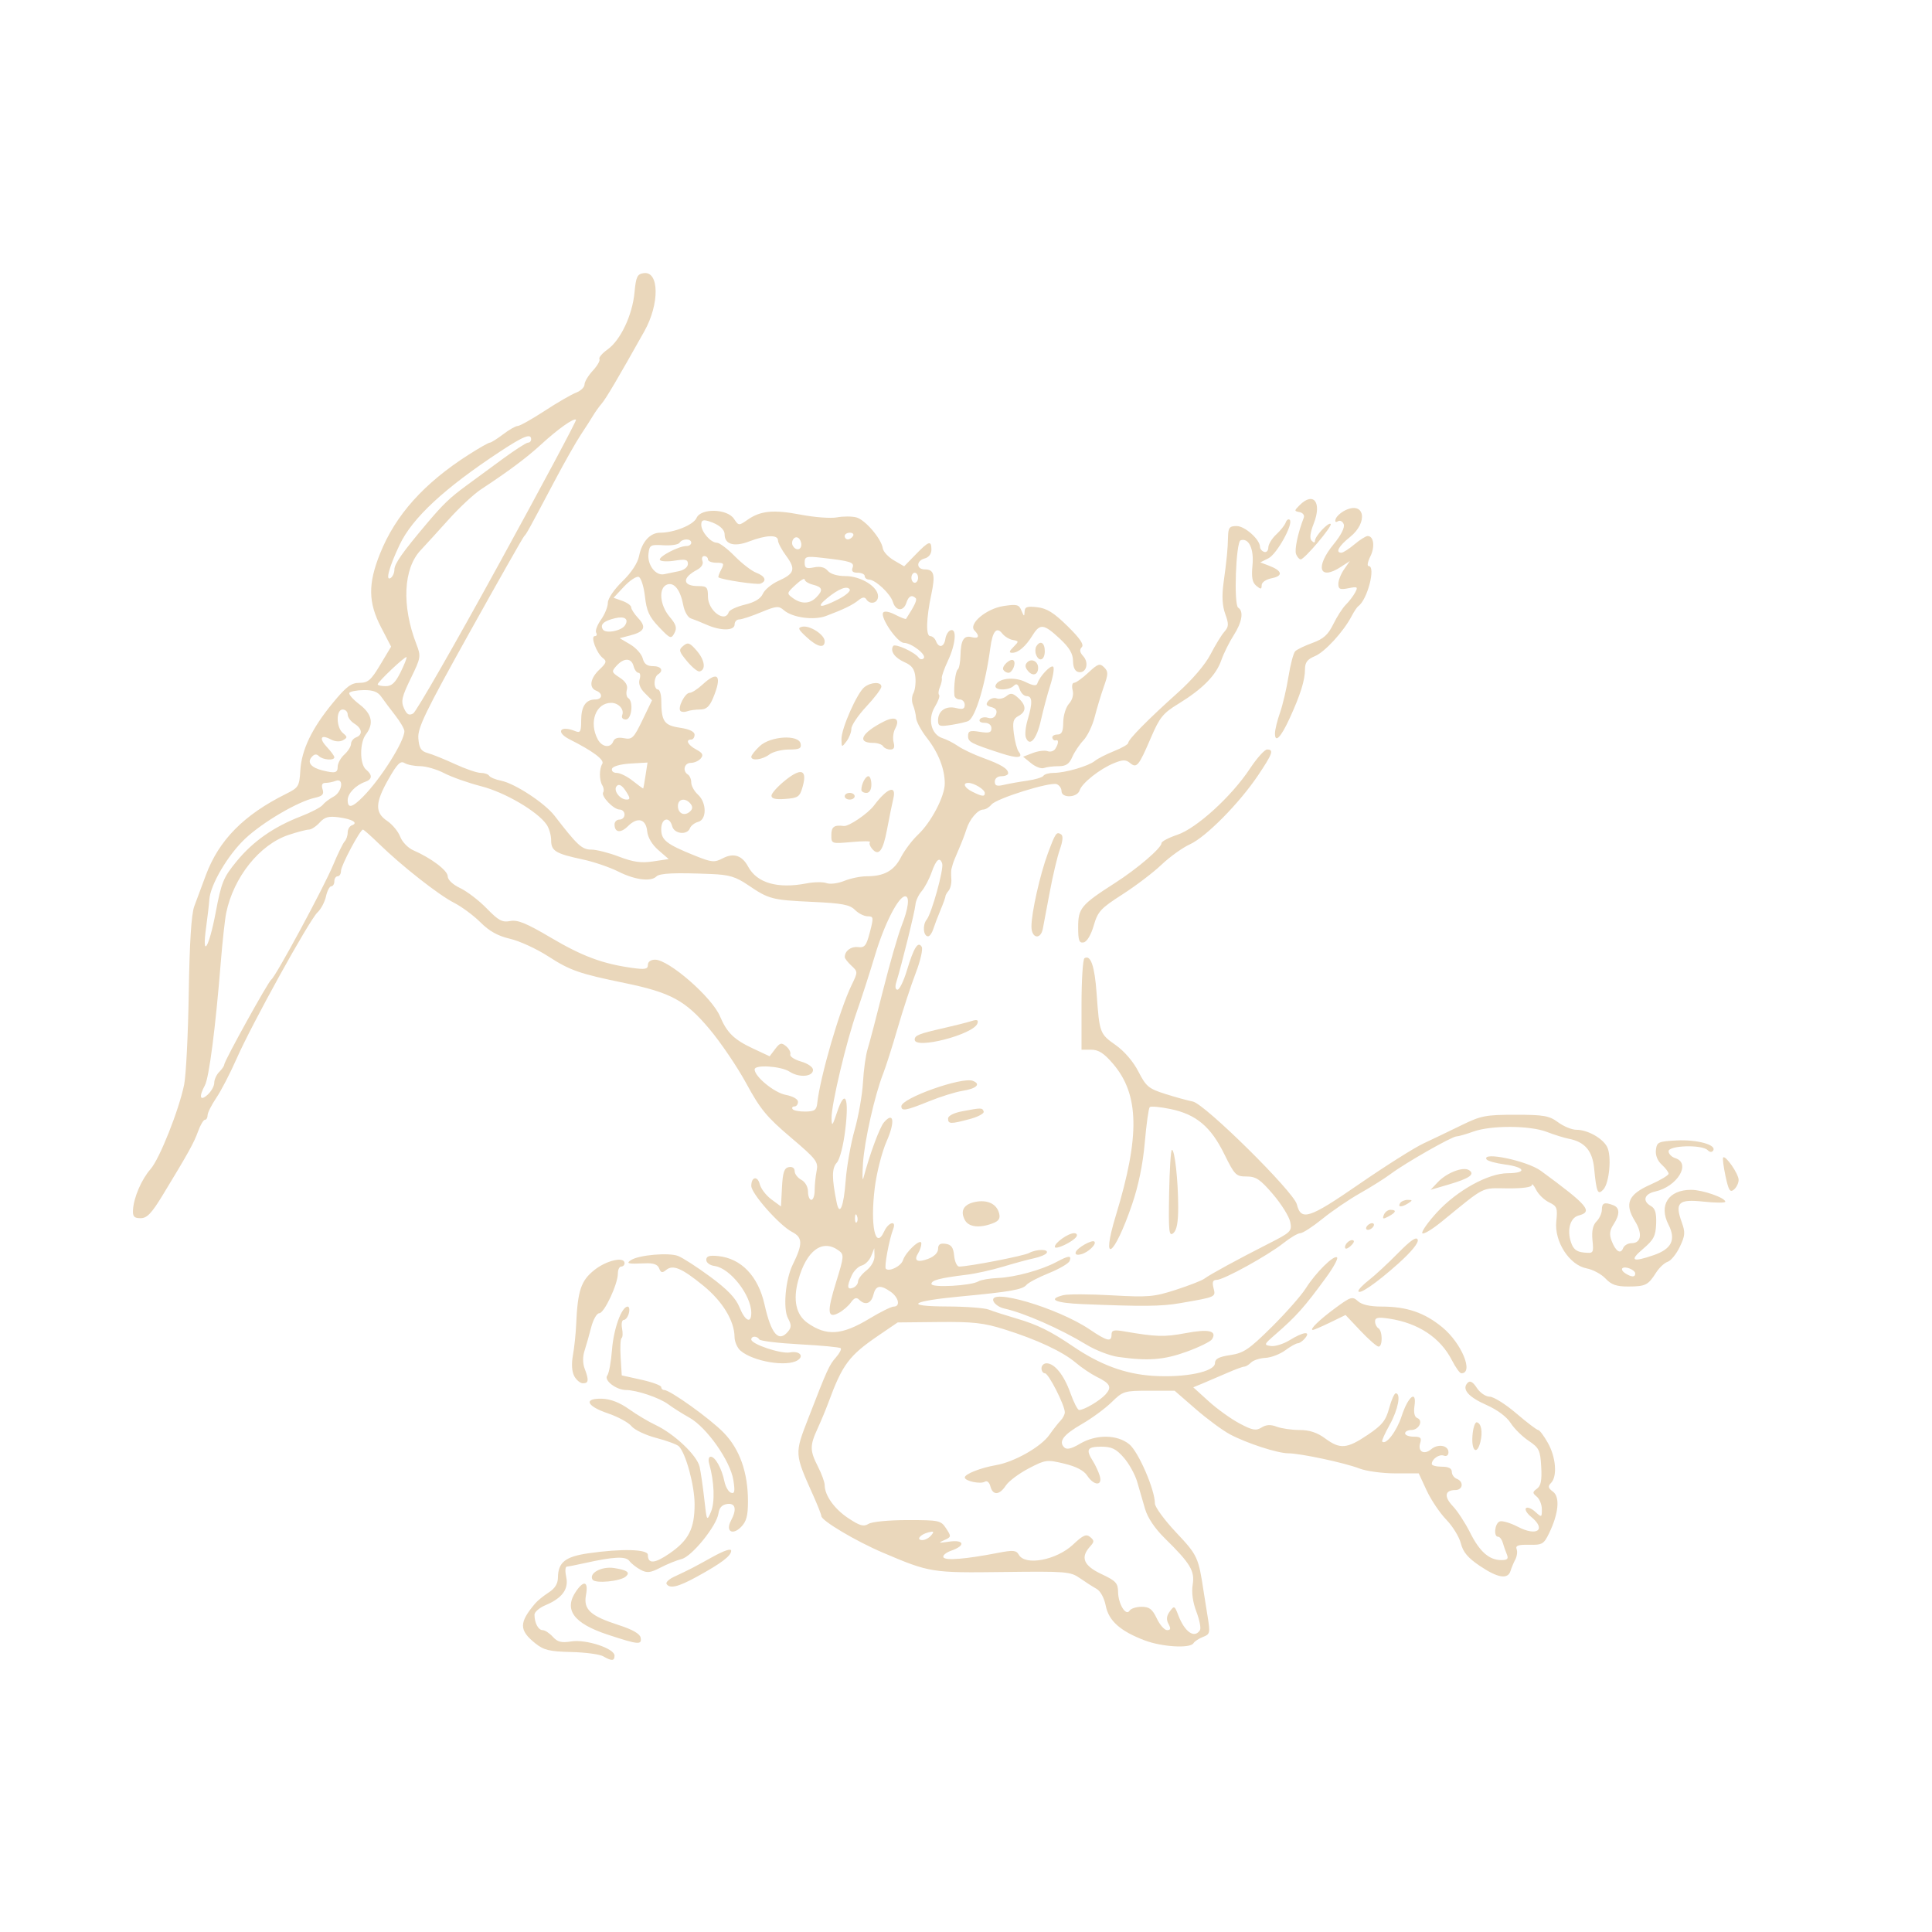 <svg xmlns="http://www.w3.org/2000/svg" xmlns:xlink="http://www.w3.org/1999/xlink" width="500" zoomAndPan="magnify" viewBox="0 0 375 375" height="500" preserveAspectRatio="xMidYMid meet" version="1.0"><defs><clipPath id="f971dbc9ec"><path d="M 25.746 52.277 L 337.746 52.277 L 337.746 323 L 25.746 323 Z M 25.746 52.277 " clip-rule="nonzero"/></clipPath></defs><g clip-path="url(#f971dbc9ec)"><path fill="#EAD7BB" d="M 117.082 321.484 C 116.402 321.094 113.602 320.719 110.855 320.656 C 106.633 320.555 105.551 320.293 103.891 318.961 C 100.723 316.422 100.723 314.949 103.883 311.223 C 104.34 310.684 105.516 309.73 106.492 309.105 C 107.707 308.328 108.281 307.406 108.297 306.199 C 108.328 303.246 109.715 302.141 114.203 301.492 C 120.676 300.559 125.754 300.695 125.754 301.805 C 125.754 303.602 127.066 303.516 129.957 301.523 C 133.672 298.969 134.82 296.715 134.82 291.977 C 134.82 288.344 133.121 282.082 131.77 280.73 C 131.41 280.371 129.434 279.641 127.371 279.102 C 125.312 278.562 123.152 277.539 122.574 276.824 C 121.992 276.109 119.926 274.984 117.973 274.324 C 113.793 272.906 113.207 271.375 116.887 271.492 C 118.492 271.539 120.297 272.242 122.066 273.5 C 123.562 274.566 125.871 275.945 127.195 276.566 C 130.871 278.289 135.309 282.496 135.797 284.715 C 136.031 285.785 136.441 288.621 136.707 291.016 C 137.176 295.27 137.203 295.324 138.004 293.426 C 138.785 291.578 138.641 287.59 137.676 284.203 C 137.426 283.332 137.543 282.746 137.957 282.746 C 138.828 282.746 140.098 285.043 140.613 287.551 C 140.828 288.594 141.402 289.578 141.895 289.742 C 142.598 289.977 142.691 289.465 142.34 287.258 C 141.746 283.547 137.164 277.043 133.836 275.18 C 132.418 274.387 130.562 273.215 129.711 272.574 C 128.023 271.312 123.621 269.82 121.527 269.805 C 119.594 269.793 117.145 267.902 117.871 266.984 C 118.199 266.574 118.609 264.328 118.789 261.996 C 119.102 257.902 120.656 253.609 121.828 253.609 C 122.141 253.609 122.246 254.191 122.059 254.906 C 121.871 255.617 121.43 256.199 121.07 256.199 C 120.715 256.199 120.566 256.934 120.738 257.832 C 120.91 258.73 120.871 259.578 120.652 259.715 C 120.43 259.848 120.348 261.535 120.465 263.461 L 120.68 266.961 L 124.512 267.812 C 126.621 268.281 128.344 268.918 128.344 269.23 C 128.344 269.539 128.602 269.797 128.918 269.797 C 130.055 269.797 137.793 275.344 140.445 278.059 C 143.578 281.27 145.18 285.789 145.18 291.422 C 145.18 294.242 144.875 295.348 143.82 296.406 C 142.148 298.078 140.789 297.199 141.883 295.156 C 143.059 292.957 142.766 291.695 141.133 291.926 C 140.141 292.066 139.605 292.652 139.453 293.75 C 139.133 296.133 134.301 302.113 132.305 302.605 C 131.375 302.836 129.535 303.578 128.223 304.258 C 126.227 305.293 125.59 305.363 124.34 304.695 C 123.516 304.258 122.539 303.488 122.168 302.988 C 121.461 302.027 119.141 302.141 113.453 303.406 C 111.852 303.762 110.297 304.066 110.004 304.082 C 109.707 304.098 109.664 305.004 109.902 306.098 C 110.418 308.449 109.113 310.215 105.859 311.574 C 104.695 312.062 103.742 312.891 103.742 313.41 C 103.742 315.008 104.484 316.41 105.328 316.41 C 105.77 316.41 106.656 316.992 107.297 317.699 C 108.219 318.719 108.965 318.906 110.902 318.598 C 113.742 318.141 119.281 319.965 119.281 321.355 C 119.281 322.41 118.73 322.445 117.078 321.484 Z M 222.176 318.398 C 217.434 316.59 215.207 314.605 214.625 311.676 C 214.324 310.152 213.59 308.805 212.828 308.387 C 212.121 307.996 210.668 307.062 209.598 306.316 C 207.762 305.039 206.941 304.973 194.781 305.125 C 180.82 305.305 180.477 305.246 171.371 301.371 C 166.125 299.141 159.422 295.152 159.422 294.266 C 159.422 294 158.734 292.25 157.895 290.371 C 154.184 282.082 154.195 282.254 156.887 275.297 C 160.551 265.824 160.949 264.949 162.242 263.484 C 162.949 262.684 163.371 261.875 163.184 261.684 C 162.992 261.496 159.434 261.156 155.277 260.934 C 151.121 260.711 147.566 260.285 147.383 259.984 C 146.941 259.266 145.824 259.277 145.824 259.996 C 145.824 260.906 151.594 262.836 153.324 262.504 C 155.148 262.156 156.148 263.184 154.812 264.031 C 152.695 265.371 146.16 264.266 143.723 262.156 C 143.098 261.617 142.582 260.422 142.574 259.496 C 142.547 256.371 140.238 252.578 136.504 249.539 C 132.32 246.129 130.609 245.41 129.293 246.504 C 128.551 247.121 128.273 247.059 127.941 246.191 C 127.645 245.422 126.848 245.137 125.184 245.211 C 121.859 245.363 121.418 245.254 122.512 244.562 C 124.051 243.586 129.809 243.09 131.602 243.777 C 132.504 244.121 135.336 245.953 137.898 247.844 C 141.227 250.305 142.832 251.984 143.535 253.742 C 144.609 256.418 145.824 257 145.824 254.84 C 145.824 251.391 141.715 246.137 138.703 245.73 C 137.793 245.609 137.086 245.09 137.086 244.543 C 137.086 243.824 137.668 243.629 139.352 243.797 C 143.863 244.242 147.156 247.672 148.398 253.215 C 149.691 258.984 151.141 260.641 152.965 258.441 C 153.633 257.637 153.633 257.152 152.953 255.883 C 151.953 254.02 152.453 248.332 153.867 245.469 C 155.855 241.438 155.824 240.195 153.719 239.105 C 151.297 237.852 145.824 231.672 145.824 230.188 C 145.824 228.402 147.047 228.164 147.473 229.863 C 147.688 230.723 148.703 232.043 149.727 232.801 L 151.59 234.176 L 151.781 230.465 C 151.934 227.535 152.215 226.707 153.109 226.535 C 153.789 226.406 154.242 226.719 154.242 227.316 C 154.242 227.863 154.824 228.625 155.535 229.004 C 156.293 229.41 156.832 230.359 156.832 231.293 C 156.832 232.172 157.125 232.891 157.48 232.891 C 157.836 232.891 158.125 232.051 158.125 231.027 C 158.125 230.004 158.297 228.309 158.508 227.262 C 158.859 225.508 158.457 224.992 153.453 220.742 C 148.816 216.809 147.551 215.266 144.863 210.309 C 143.129 207.109 139.891 202.332 137.672 199.695 C 133.039 194.188 130.195 192.648 121.238 190.801 C 112.383 188.977 110.656 188.371 106.375 185.605 C 104.148 184.164 100.828 182.641 99.004 182.219 C 96.648 181.676 94.98 180.75 93.266 179.035 C 91.934 177.703 89.617 175.988 88.117 175.223 C 85.117 173.691 77.961 168.066 73.555 163.773 C 72 162.262 70.602 161.023 70.449 161.023 C 69.898 161.023 66.188 168 66.188 169.031 C 66.188 169.613 65.898 170.086 65.543 170.086 C 65.188 170.086 64.895 170.523 64.895 171.059 C 64.895 171.59 64.625 172.027 64.297 172.027 C 63.969 172.027 63.508 172.914 63.27 174 C 63.031 175.082 62.289 176.48 61.617 177.105 C 60.055 178.562 48.871 198.785 45.93 205.48 C 44.691 208.293 42.918 211.719 41.984 213.094 C 41.055 214.465 40.293 215.984 40.293 216.469 C 40.293 216.953 40.059 217.352 39.773 217.352 C 39.488 217.352 38.891 218.359 38.445 219.598 C 37.621 221.867 36.609 223.695 31.613 231.918 C 29.422 235.523 28.539 236.449 27.293 236.449 C 26.027 236.449 25.742 236.137 25.816 234.832 C 25.957 232.426 27.469 228.91 29.227 226.918 C 30.961 224.953 34.715 215.516 35.738 210.551 C 36.105 208.77 36.512 200.758 36.637 192.746 C 36.793 182.926 37.141 177.441 37.707 175.914 C 38.172 174.668 39.184 171.945 39.957 169.867 C 42.488 163.07 47.324 158.164 55.508 154.098 C 57.949 152.883 58.105 152.629 58.289 149.598 C 58.527 145.543 60.523 141.383 64.605 136.43 C 67.227 133.25 68.164 132.543 69.762 132.539 C 71.434 132.535 72.016 132.027 73.812 129.023 L 75.914 125.512 L 73.965 121.758 C 71.461 116.934 71.41 113.34 73.766 107.453 C 76.758 99.973 82.27 93.816 90.934 88.273 C 92.957 86.977 94.82 85.918 95.07 85.918 C 95.32 85.918 96.48 85.191 97.648 84.301 C 98.816 83.41 100.098 82.68 100.496 82.68 C 100.895 82.68 103.234 81.367 105.695 79.762 C 108.156 78.152 110.906 76.559 111.812 76.215 C 112.715 75.871 113.453 75.16 113.453 74.637 C 113.453 74.113 114.176 72.902 115.059 71.949 C 115.941 70.996 116.523 69.984 116.348 69.699 C 116.172 69.414 116.879 68.578 117.922 67.836 C 120.441 66.039 122.746 61.172 123.156 56.781 C 123.445 53.703 123.688 53.195 124.945 53.016 C 127.977 52.586 128.043 58.996 125.062 64.309 C 119.988 73.359 117.652 77.32 116.805 78.316 C 116.27 78.941 115.516 79.992 115.129 80.648 C 114.742 81.309 113.668 82.98 112.746 84.367 C 111.824 85.754 109.527 89.801 107.645 93.363 C 102.637 102.824 102.16 103.691 101.754 104.047 C 101.547 104.227 96.797 112.605 91.191 122.672 C 82.449 138.379 81.031 141.309 81.203 143.348 C 81.363 145.246 81.727 145.809 83.023 146.168 C 83.914 146.41 86.297 147.379 88.324 148.312 C 90.348 149.25 92.59 150.016 93.305 150.016 C 94.016 150.016 94.758 150.27 94.949 150.578 C 95.141 150.891 96.184 151.32 97.262 151.535 C 99.957 152.074 105.758 155.883 107.668 158.371 C 112.051 164.07 112.957 164.906 114.758 164.906 C 115.758 164.906 118.191 165.523 120.164 166.281 C 122.926 167.336 124.445 167.547 126.773 167.199 L 129.793 166.746 L 127.801 165.016 C 126.566 163.945 125.734 162.551 125.621 161.352 C 125.387 158.941 123.742 158.504 121.887 160.359 C 120.473 161.773 119.281 161.617 119.281 160.012 C 119.281 159.5 119.719 159.078 120.254 159.078 C 120.785 159.078 121.223 158.641 121.223 158.109 C 121.223 157.574 120.797 157.137 120.277 157.137 C 119.102 157.137 116.613 154.547 117.074 153.801 C 117.262 153.5 117.195 152.895 116.922 152.457 C 116.297 151.445 116.289 149.246 116.91 148.246 C 117.371 147.496 115.051 145.766 110.586 143.523 C 107.758 142.102 108.707 140.703 111.672 141.918 C 112.637 142.316 112.805 142.008 112.805 139.855 C 112.805 137.109 113.699 135.77 115.527 135.77 C 116.938 135.77 117.07 134.582 115.719 134.062 C 114.262 133.504 114.547 131.652 116.355 129.957 C 117.703 128.688 117.812 128.336 117.031 127.738 C 115.781 126.785 114.555 123.469 115.449 123.469 C 115.82 123.469 115.938 123.176 115.719 122.816 C 115.496 122.461 115.914 121.32 116.648 120.289 C 117.383 119.258 117.984 117.777 117.984 117 C 117.984 116.184 119.172 114.434 120.793 112.855 C 122.539 111.16 123.766 109.301 124.039 107.938 C 124.594 105.156 126.18 103.398 128.133 103.398 C 130.875 103.398 134.609 101.879 135.207 100.52 C 136.055 98.598 141.152 98.727 142.465 100.703 C 143.367 102.062 143.414 102.066 145.09 100.895 C 147.621 99.121 150.121 98.883 155.473 99.906 C 158.117 100.414 161.254 100.645 162.438 100.422 C 163.625 100.199 165.312 100.199 166.188 100.418 C 167.906 100.852 171.074 104.547 171.352 106.441 C 171.449 107.082 172.418 108.129 173.512 108.766 L 175.496 109.926 L 177.723 107.633 C 180.297 104.98 180.789 104.832 180.789 106.695 C 180.789 107.508 180.27 108.188 179.492 108.391 C 177.801 108.832 177.816 110.52 179.516 110.52 C 181.305 110.52 181.578 111.582 180.766 115.383 C 179.773 120.047 179.684 123.469 180.559 123.469 C 180.965 123.469 181.465 123.906 181.672 124.441 C 182.219 125.871 183.258 125.621 183.496 124.008 C 183.609 123.234 184.066 122.48 184.512 122.332 C 185.77 121.918 185.496 125.055 183.996 128.242 C 183.27 129.793 182.73 131.32 182.805 131.637 C 182.879 131.953 182.707 132.734 182.43 133.371 C 182.152 134.012 182.086 134.691 182.281 134.891 C 182.477 135.086 182.102 136.125 181.449 137.203 C 180.004 139.578 180.746 142.594 182.945 143.277 C 183.719 143.516 185.078 144.211 185.969 144.824 C 186.859 145.438 189.043 146.469 190.824 147.117 C 194.352 148.402 195.68 149.215 195.68 150.094 C 195.68 150.406 195.098 150.664 194.387 150.664 C 193.625 150.664 193.09 151.094 193.09 151.711 C 193.09 152.52 193.488 152.66 194.871 152.336 C 195.852 152.105 197.895 151.742 199.418 151.527 C 200.938 151.312 202.34 150.887 202.531 150.578 C 202.723 150.27 203.629 150.016 204.547 150.016 C 206.773 150.016 211.305 148.691 212.516 147.691 C 213.047 147.25 214.723 146.395 216.238 145.789 C 217.75 145.188 218.988 144.473 218.988 144.199 C 218.988 143.527 222.879 139.586 228.582 134.477 C 231.426 131.93 233.938 128.988 234.949 127.031 C 235.867 125.25 237.074 123.273 237.637 122.637 C 238.512 121.645 238.535 121.152 237.82 119.172 C 237.246 117.586 237.141 115.711 237.48 113.207 C 238.133 108.422 238.297 106.75 238.359 104.207 C 238.402 102.406 238.645 102.105 240.035 102.105 C 241.629 102.105 244.562 104.723 244.562 106.148 C 244.562 106.535 244.926 106.973 245.371 107.121 C 245.816 107.27 246.18 106.891 246.18 106.277 C 246.18 105.668 246.867 104.531 247.707 103.75 C 248.547 102.973 249.379 101.922 249.559 101.41 C 249.742 100.902 250.086 100.668 250.332 100.895 C 251.117 101.621 247.848 107.547 246.207 108.363 L 244.617 109.156 L 246.309 109.797 C 248.887 110.777 249.121 111.777 246.871 112.227 C 245.715 112.457 244.887 113.031 244.887 113.594 C 244.887 114.41 244.723 114.426 243.844 113.699 C 243.062 113.051 242.879 112.062 243.109 109.691 C 243.414 106.516 242.379 104.344 240.809 104.867 C 239.883 105.176 239.441 117.402 240.336 117.953 C 241.441 118.641 241.09 120.77 239.449 123.32 C 238.594 124.648 237.516 126.828 237.051 128.16 C 236.047 131.062 233.414 133.734 228.758 136.586 C 225.734 138.434 225.094 139.223 223.379 143.219 C 221.023 148.703 220.637 149.172 219.34 148.098 C 218.527 147.422 217.949 147.426 216.238 148.121 C 213.477 149.242 210.008 151.988 209.551 153.414 C 209.094 154.848 206.039 154.973 206.039 153.555 C 206.039 153.012 205.621 152.402 205.113 152.207 C 203.832 151.719 193.445 154.961 192.445 156.16 C 192 156.699 191.281 157.137 190.844 157.137 C 189.789 157.137 188.176 159.031 187.586 160.965 C 187.324 161.824 186.652 163.574 186.094 164.852 C 185.535 166.129 185.023 167.391 184.957 167.656 C 184.891 167.926 184.766 168.363 184.684 168.629 C 184.598 168.895 184.586 169.785 184.652 170.605 C 184.719 171.426 184.484 172.445 184.133 172.871 C 183.777 173.297 183.5 173.793 183.512 173.969 C 183.523 174.148 183.094 175.34 182.562 176.617 C 182.027 177.895 181.391 179.57 181.145 180.34 C 180.902 181.109 180.453 181.738 180.145 181.738 C 179.215 181.738 179.023 179.539 179.863 178.504 C 180.836 177.305 183.227 168.66 182.879 167.613 C 182.418 166.23 181.711 166.809 180.84 169.277 C 180.371 170.613 179.488 172.289 178.879 173 C 178.273 173.711 177.734 174.879 177.688 175.59 C 177.609 176.789 175.008 187.324 173.973 190.641 C 173.695 191.527 173.789 192.098 174.207 192.098 C 174.586 192.098 175.402 190.426 176.023 188.375 C 177.379 183.902 178.188 182.613 178.902 183.77 C 179.172 184.207 178.656 186.48 177.758 188.82 C 176.859 191.156 175.273 195.984 174.238 199.543 C 173.203 203.105 171.938 207.078 171.426 208.375 C 169.801 212.504 167.789 221.418 167.508 225.766 C 167.355 228.082 167.387 229.391 167.578 228.68 C 168.828 223.977 170.746 218.797 171.598 217.82 C 173.484 215.66 173.762 217.742 172.098 221.512 C 171.195 223.551 170.16 227.594 169.797 230.5 C 168.871 237.883 169.91 242.762 171.617 239.02 C 172.441 237.207 174.051 236.777 173.371 238.551 C 172.578 240.613 171.594 245.922 171.938 246.266 C 172.586 246.914 174.898 245.762 175.266 244.613 C 175.789 242.961 178.848 240.168 178.836 241.355 C 178.832 241.863 178.559 242.699 178.23 243.215 C 177.293 244.699 178.039 245.137 180.145 244.344 C 181.336 243.895 182.082 243.148 182.082 242.414 C 182.082 241.543 182.48 241.27 183.539 241.422 C 184.656 241.582 185.043 242.121 185.199 243.734 C 185.312 244.891 185.75 245.84 186.172 245.84 C 188.016 245.844 198.699 243.773 199.719 243.215 C 201.16 242.426 203.641 242.414 203.156 243.199 C 202.953 243.527 201.844 243.992 200.691 244.234 C 199.535 244.477 196.844 245.207 194.707 245.855 C 192.57 246.504 189.367 247.215 187.586 247.43 C 182.371 248.07 180.789 248.488 180.789 249.215 C 180.789 249.996 188.531 249.566 189.922 248.707 C 190.391 248.418 192.098 248.125 193.715 248.055 C 197.023 247.914 202.16 246.508 205.07 244.945 C 207.438 243.676 208.043 243.629 207.609 244.758 C 207.426 245.234 205.617 246.293 203.582 247.113 C 201.551 247.934 199.594 248.961 199.234 249.398 C 198.48 250.316 196.098 250.734 186.406 251.645 C 176.699 252.555 175.367 253.562 183.836 253.586 C 187.469 253.598 191.109 253.871 191.926 254.195 C 192.746 254.52 195.164 255.297 197.301 255.922 C 201.348 257.105 203.93 258.379 208.305 261.352 C 213.547 264.914 218.391 266.699 223.75 267.047 C 229.984 267.453 235.824 266.262 235.824 264.582 C 235.824 263.75 236.586 263.352 238.801 263.02 C 241.395 262.629 242.422 261.938 246.805 257.605 C 249.566 254.871 252.566 251.469 253.465 250.047 C 255.391 246.992 258.945 243.492 259.527 244.074 C 259.75 244.297 258.809 246.023 257.43 247.91 C 253.16 253.762 251.641 255.465 247.445 259.109 C 245.316 260.961 245.281 261.062 246.68 261.262 C 247.484 261.375 249.121 260.867 250.316 260.129 C 252.965 258.492 254.516 258.301 253.305 259.758 C 252.859 260.293 252.23 260.73 251.902 260.73 C 251.578 260.73 250.477 261.344 249.461 262.098 C 248.441 262.848 246.715 263.508 245.625 263.562 C 244.531 263.617 243.277 264.023 242.836 264.461 C 242.398 264.902 241.801 265.262 241.512 265.262 C 241.223 265.262 239.754 265.801 238.242 266.465 C 236.734 267.125 234.625 268.027 233.555 268.473 L 231.613 269.277 L 234.602 271.988 C 236.242 273.48 238.938 275.414 240.586 276.289 C 243.102 277.625 243.789 277.75 244.859 277.082 C 245.77 276.516 246.625 276.469 247.82 276.922 C 248.746 277.273 250.738 277.562 252.25 277.562 C 254.16 277.562 255.66 278.055 257.188 279.18 C 260.105 281.336 261.426 281.227 265.461 278.512 C 268.289 276.605 268.988 275.738 269.633 273.332 C 270.059 271.742 270.637 270.441 270.918 270.441 C 271.984 270.441 271.371 273.629 269.738 276.543 C 268.809 278.211 268.152 279.68 268.285 279.809 C 269.016 280.539 271.094 277.816 272.055 274.879 C 273.312 271.012 275.023 269.668 274.547 272.922 C 274.359 274.199 274.559 275.039 275.098 275.246 C 276.316 275.715 275.402 277.562 273.953 277.562 C 273.277 277.562 272.727 277.855 272.727 278.211 C 272.727 278.566 273.477 278.859 274.391 278.859 C 275.734 278.859 275.977 279.094 275.656 280.098 C 275.137 281.738 276.41 282.461 277.785 281.301 C 279.121 280.176 281.145 280.531 281.145 281.887 C 281.145 282.465 280.77 282.738 280.25 282.539 C 279.355 282.195 277.906 283.199 277.906 284.168 C 277.906 284.453 278.781 284.684 279.848 284.684 C 281.16 284.684 281.793 285.008 281.793 285.676 C 281.793 286.223 282.23 286.836 282.762 287.039 C 284.172 287.582 283.957 289.219 282.477 289.219 C 280.438 289.219 280.238 290.496 281.996 292.344 C 282.902 293.297 284.402 295.594 285.332 297.453 C 287.191 301.176 289.043 302.812 291.395 302.812 C 292.609 302.812 292.836 302.574 292.469 301.68 C 292.215 301.059 291.855 300.039 291.68 299.414 C 291.5 298.793 291.094 298.281 290.781 298.281 C 289.855 298.281 290.125 295.684 291.09 295.312 C 291.578 295.125 293.168 295.594 294.629 296.355 C 298.371 298.309 300.227 296.875 297.168 294.395 C 296.367 293.746 295.93 292.996 296.191 292.73 C 296.457 292.465 297.258 292.773 297.973 293.422 C 299.242 294.57 299.273 294.559 299.273 292.957 C 299.273 292.055 298.832 290.953 298.293 290.504 C 297.422 289.781 297.426 289.613 298.332 288.949 C 299.09 288.395 299.301 287.309 299.148 284.688 C 298.969 281.484 298.746 281.031 296.691 279.648 C 295.449 278.816 293.879 277.254 293.195 276.18 C 292.445 274.988 290.602 273.625 288.484 272.688 C 284.953 271.125 283.672 269.598 284.883 268.387 C 285.348 267.918 285.895 268.23 286.66 269.402 C 287.277 270.34 288.379 271.09 289.148 271.094 C 289.91 271.098 292.23 272.555 294.309 274.332 C 296.383 276.109 298.297 277.562 298.559 277.562 C 298.82 277.562 299.672 278.695 300.449 280.078 C 302.012 282.863 302.301 286.57 301.055 287.836 C 300.406 288.492 300.48 288.832 301.441 289.539 C 302.836 290.57 302.523 293.812 300.664 297.633 C 299.648 299.715 299.332 299.895 296.797 299.84 C 294.699 299.797 294.117 300 294.375 300.676 C 294.566 301.168 294.453 302.066 294.129 302.676 C 293.805 303.285 293.383 304.293 293.191 304.918 C 292.664 306.613 290.715 306.293 287.238 303.945 C 284.922 302.387 283.973 301.258 283.555 299.578 C 283.242 298.328 281.969 296.254 280.723 294.965 C 279.473 293.676 277.762 291.125 276.914 289.301 L 275.375 285.98 L 270.828 285.98 C 268.324 285.98 265.18 285.551 263.84 285.027 C 261.027 283.934 252.453 282.102 250.066 282.086 C 247.953 282.074 242.012 280.145 238.738 278.406 C 237.312 277.648 234.312 275.434 232.07 273.484 L 227.992 269.938 L 223.016 269.938 C 218.219 269.938 217.961 270.016 215.766 272.168 C 214.512 273.391 211.934 275.289 210.039 276.379 C 206.414 278.461 205.41 279.781 206.559 280.934 C 207.051 281.422 207.934 281.223 209.598 280.242 C 212.75 278.379 216.809 278.414 219.176 280.316 C 220.961 281.754 224.168 289.148 224.168 291.824 C 224.168 292.512 226.027 295.051 228.297 297.461 C 232.441 301.859 232.625 302.254 233.633 308.965 C 233.738 309.676 234.082 311.816 234.391 313.715 C 234.922 316.953 234.867 317.207 233.512 317.723 C 232.715 318.023 231.871 318.582 231.641 318.961 C 230.996 319.996 225.523 319.672 222.18 318.395 Z M 232.918 316.395 C 233.141 316.031 232.828 314.434 232.223 312.84 C 231.516 310.992 231.254 309.098 231.5 307.586 C 231.934 304.91 231.07 303.477 226.035 298.527 C 224.16 296.684 222.75 294.582 222.258 292.891 C 221.824 291.406 221.133 289.027 220.723 287.609 C 220.309 286.191 219.141 284.078 218.117 282.914 C 216.621 281.207 215.777 280.801 213.742 280.801 C 211.023 280.801 210.711 281.34 212.121 283.578 C 212.617 284.367 213.223 285.668 213.461 286.469 C 214.051 288.453 212.34 288.422 211.031 286.426 C 210.375 285.422 208.887 284.645 206.551 284.086 C 203.191 283.281 202.922 283.316 199.645 285.031 C 197.77 286.012 195.785 287.5 195.234 288.34 C 193.996 290.23 192.707 290.305 192.238 288.508 C 192.027 287.711 191.578 287.332 191.152 287.598 C 190.305 288.121 187.262 287.477 187.262 286.773 C 187.262 286.109 190.344 284.895 193.34 284.379 C 196.863 283.773 202.035 280.844 203.66 278.535 C 204.41 277.469 205.398 276.211 205.855 275.738 C 206.312 275.27 206.684 274.539 206.68 274.121 C 206.668 272.738 203.523 266.559 202.832 266.559 C 202.457 266.559 202.152 266.121 202.152 265.586 C 202.152 265.055 202.59 264.617 203.125 264.617 C 204.695 264.617 206.52 266.891 207.77 270.402 C 208.406 272.203 209.168 273.68 209.461 273.68 C 210.43 273.68 213.477 271.883 214.586 270.656 C 215.867 269.242 215.508 268.531 212.836 267.223 C 211.77 266.695 209.945 265.469 208.789 264.488 C 206.219 262.32 201.273 260.012 194.934 258.02 C 190.953 256.766 188.875 256.535 182.207 256.602 L 174.238 256.684 L 170.555 259.191 C 164.758 263.148 163.531 264.793 160.734 272.387 C 160.277 273.633 159.355 275.836 158.691 277.285 C 157.164 280.605 157.176 281.551 158.773 284.688 C 159.488 286.082 160.07 287.688 160.07 288.254 C 160.07 290.254 161.961 292.898 164.672 294.691 C 166.902 296.168 167.641 296.371 168.59 295.777 C 169.258 295.363 172.527 295.047 176.172 295.047 C 182.309 295.047 182.629 295.117 183.648 296.676 C 184.676 298.242 184.66 298.336 183.238 298.957 C 182.027 299.484 182.199 299.535 184.188 299.238 C 187.156 298.793 187.492 299.988 184.672 300.969 C 183.605 301.344 182.91 301.934 183.125 302.281 C 183.535 302.945 187.461 302.621 193.672 301.418 C 196.672 300.836 197.254 300.891 197.754 301.777 C 198.98 303.973 205.07 302.824 208.289 299.793 C 210.219 297.969 210.836 297.699 211.602 298.336 C 212.426 299.02 212.422 299.254 211.559 300.207 C 209.664 302.301 210.332 303.902 213.781 305.52 C 216.586 306.836 216.996 307.273 217.02 309.004 C 217.051 311.344 218.543 313.766 219.25 312.625 C 219.504 312.215 220.555 311.879 221.586 311.879 C 223.09 311.879 223.672 312.324 224.535 314.145 C 225.125 315.391 226.023 316.41 226.531 316.41 C 227.227 316.41 227.293 316.121 226.805 315.207 C 226.344 314.344 226.414 313.652 227.059 312.777 C 227.91 311.617 227.992 311.652 228.688 313.477 C 229.953 316.793 231.859 318.109 232.918 316.398 Z M 180.746 298.012 C 181.371 297.254 181.27 297.152 180.168 297.441 C 178.547 297.863 177.75 298.93 179.051 298.93 C 179.562 298.93 180.324 298.516 180.746 298.012 Z M 168.77 255.934 C 170.887 254.656 173 253.609 173.465 253.609 C 174.812 253.609 174.449 251.836 172.875 250.73 C 170.852 249.316 169.984 249.473 169.516 251.344 C 169.086 253.051 167.922 253.434 166.746 252.258 C 166.242 251.754 165.797 251.91 165.16 252.805 C 164.676 253.488 163.617 254.402 162.812 254.828 C 160.582 256.012 160.473 254.691 162.32 248.754 C 163.812 243.953 163.852 243.516 162.848 242.766 C 159.664 240.387 156.52 242.676 154.93 248.527 C 153.891 252.344 154.512 255.195 156.719 256.762 C 160.414 259.383 163.406 259.18 168.77 255.934 Z M 166.543 248.73 C 166.543 248.262 167.273 247.305 168.16 246.602 C 169.109 245.859 169.762 244.695 169.738 243.805 L 169.699 242.277 L 169.09 243.797 C 168.758 244.633 167.938 245.457 167.27 245.633 C 166.602 245.809 165.727 246.668 165.328 247.543 C 164.344 249.703 164.414 250.402 165.57 249.957 C 166.105 249.754 166.543 249.203 166.543 248.73 Z M 166.34 236.008 C 166.133 235.488 165.977 235.645 165.945 236.398 C 165.918 237.082 166.07 237.461 166.285 237.246 C 166.504 237.031 166.523 236.473 166.34 236.008 Z M 164.141 229.188 C 164.348 226.418 165.133 221.965 165.891 219.293 C 166.645 216.625 167.371 212.48 167.504 210.086 C 167.633 207.695 168.039 204.781 168.406 203.613 C 168.773 202.445 170.121 197.309 171.402 192.203 C 172.684 187.098 174.301 181.477 174.992 179.715 C 176.332 176.32 176.617 173.973 175.695 173.973 C 174.406 173.973 171.691 179.258 169.875 185.301 C 168.805 188.863 167.207 193.816 166.324 196.309 C 164.305 202 161.348 214.453 161.402 217.027 C 161.438 218.738 161.566 218.602 162.477 215.867 C 164.023 211.23 164.836 212.957 164.07 219.262 C 163.699 222.359 163.012 225.023 162.418 225.68 C 161.441 226.754 161.438 228.68 162.395 233.402 C 162.961 236.18 163.766 234.234 164.141 229.188 Z M 158.629 214.113 C 159.207 208.938 162.953 196.055 165.281 191.234 C 166.531 188.648 166.531 188.625 165.246 187.426 C 164.535 186.766 163.957 186.016 163.965 185.762 C 163.988 184.559 165.164 183.676 166.531 183.832 C 167.836 183.984 168.152 183.59 168.844 180.934 C 169.594 178.062 169.562 177.855 168.418 177.855 C 167.742 177.855 166.633 177.301 165.953 176.617 C 164.934 175.598 163.465 175.32 157.695 175.055 C 149.82 174.688 149.25 174.539 145.191 171.789 C 142.812 170.176 141.535 169.789 138.07 169.648 C 130.965 169.355 128.047 169.484 127.406 170.125 C 126.34 171.184 123.23 170.789 120.066 169.195 C 118.387 168.348 115.266 167.277 113.129 166.824 C 107.824 165.688 106.977 165.176 106.977 163.086 C 106.977 162.109 106.574 160.734 106.082 160.031 C 104.289 157.469 98.016 153.797 93.41 152.613 C 90.898 151.969 87.672 150.828 86.238 150.082 C 84.805 149.332 82.691 148.719 81.547 148.711 C 80.398 148.707 79.027 148.43 78.5 148.094 C 77.742 147.617 77.082 148.281 75.434 151.18 C 72.797 155.809 72.73 157.719 75.148 159.34 C 76.16 160.016 77.297 161.395 77.676 162.398 C 78.055 163.406 79.195 164.594 80.211 165.035 C 83.73 166.57 86.906 168.973 86.906 170.102 C 86.906 170.773 87.891 171.703 89.336 172.387 C 90.672 173.02 92.988 174.797 94.48 176.336 C 96.762 178.68 97.492 179.074 99.02 178.77 C 100.449 178.484 102.152 179.18 106.922 182 C 113.027 185.605 116.965 187.074 122.68 187.867 C 125.219 188.223 125.754 188.117 125.754 187.285 C 125.754 186.68 126.316 186.273 127.148 186.273 C 129.824 186.273 138.184 193.562 139.746 197.258 C 141.098 200.453 142.465 201.785 146.148 203.512 L 149.387 205.027 L 150.457 203.613 C 151.379 202.398 151.68 202.324 152.586 203.074 C 153.164 203.555 153.527 204.27 153.395 204.66 C 153.262 205.055 154.199 205.676 155.477 206.043 C 156.789 206.418 157.805 207.125 157.805 207.66 C 157.805 209.012 155.098 209.223 153.258 208.012 C 151.602 206.93 146.473 206.594 146.473 207.57 C 146.473 208.969 150.297 212.102 152.512 212.516 C 153.895 212.777 154.891 213.34 154.891 213.863 C 154.891 214.355 154.582 214.762 154.203 214.762 C 153.828 214.762 153.66 214.988 153.832 215.27 C 154.004 215.547 155.113 215.766 156.297 215.754 C 158.109 215.734 158.48 215.477 158.633 214.113 Z M 41.586 210.176 C 41.586 209.543 42.023 208.59 42.559 208.055 C 43.09 207.523 43.527 206.883 43.527 206.633 C 43.527 205.941 52.062 190.531 52.66 190.137 C 53.496 189.586 62.816 172.316 64.648 167.926 C 65.562 165.73 66.574 163.66 66.895 163.32 C 67.219 162.984 67.484 162.207 67.484 161.594 C 67.484 160.984 67.848 160.355 68.293 160.195 C 69.609 159.727 68.418 158.996 65.754 158.641 C 63.781 158.375 63.012 158.586 62.039 159.664 C 61.363 160.41 60.426 161.023 59.961 161.023 C 59.492 161.023 57.719 161.488 56.016 162.055 C 50.395 163.926 45.336 170.254 43.902 177.211 C 43.648 178.457 43.168 182.828 42.84 186.922 C 41.836 199.465 40.578 209.188 39.766 210.672 C 38.555 212.898 38.82 213.824 40.289 212.496 C 41.004 211.852 41.586 210.805 41.586 210.176 Z M 41.855 177.156 C 42.98 171.215 43.348 170.316 45.949 167.156 C 49.148 163.27 53.125 160.492 58.418 158.445 C 60.379 157.688 62.273 156.695 62.629 156.238 C 62.984 155.781 63.93 155.059 64.73 154.633 C 66.422 153.73 66.82 150.93 65.164 151.566 C 64.602 151.781 63.707 151.961 63.18 151.961 C 62.527 151.961 62.344 152.355 62.609 153.195 C 62.922 154.176 62.605 154.523 61.109 154.852 C 57.82 155.574 50.984 159.586 47.582 162.793 C 44.215 165.965 40.816 171.75 40.629 174.621 C 40.574 175.508 40.293 177.914 40.012 179.961 C 39.141 186.23 40.539 184.105 41.855 177.156 Z M 156.547 171.465 C 157.988 171.184 159.738 171.16 160.43 171.414 C 161.121 171.668 162.672 171.473 163.871 170.98 C 165.07 170.488 167.02 170.086 168.199 170.086 C 171.605 170.086 173.52 169.027 174.875 166.391 C 175.57 165.043 177.066 163.062 178.199 161.996 C 180.754 159.586 183.379 154.562 183.379 152.078 C 183.379 149.242 182.141 146.09 179.914 143.234 C 178.809 141.82 177.863 140.074 177.809 139.352 C 177.758 138.629 177.488 137.492 177.207 136.82 C 176.926 136.148 176.965 135.129 177.285 134.555 C 177.609 133.977 177.785 132.578 177.676 131.441 C 177.523 129.875 177.012 129.168 175.578 128.535 C 173.656 127.684 172.738 126.391 173.355 125.395 C 173.707 124.82 177.539 126.566 178.324 127.66 C 178.57 128.008 179.004 128.059 179.285 127.777 C 179.934 127.133 176.953 124.801 175.453 124.781 C 174.188 124.766 170.82 119.879 171.414 118.918 C 171.641 118.547 172.586 118.707 173.762 119.312 C 174.844 119.871 175.789 120.234 175.863 120.121 C 177.551 117.516 178.059 116.426 177.73 116.102 C 177 115.367 176.344 115.691 175.93 116.996 C 175.379 118.734 173.859 118.641 173.309 116.836 C 172.82 115.23 169.922 112.523 168.648 112.488 C 168.203 112.477 167.84 112.172 167.84 111.816 C 167.84 111.461 167.223 111.168 166.473 111.168 C 165.531 111.168 165.223 110.871 165.48 110.207 C 165.887 109.148 165.141 108.902 159.582 108.273 C 156.484 107.922 156.184 108.004 156.184 109.188 C 156.184 110.27 156.492 110.43 158 110.125 C 159.223 109.883 160.098 110.102 160.668 110.789 C 161.188 111.414 162.535 111.816 164.094 111.816 C 167.098 111.816 170.43 113.883 170.43 115.746 C 170.43 117.078 168.852 117.461 168.137 116.309 C 167.848 115.84 167.367 115.898 166.641 116.496 C 165.523 117.414 163.727 118.289 160.312 119.566 C 157.949 120.453 153.793 119.879 152.148 118.441 C 151.141 117.562 150.688 117.605 147.691 118.848 C 145.859 119.609 143.961 120.234 143.473 120.234 C 142.984 120.234 142.586 120.672 142.586 121.207 C 142.586 122.449 139.914 122.48 137.184 121.273 C 136.059 120.777 134.668 120.219 134.09 120.031 C 133.512 119.844 132.852 118.699 132.625 117.484 C 132.062 114.484 130.844 112.938 129.461 113.469 C 127.785 114.113 128.051 117.434 129.961 119.703 C 131.254 121.238 131.441 121.875 130.902 122.883 C 130.266 124.07 130.086 124 127.898 121.703 C 126.008 119.719 125.5 118.605 125.18 115.754 C 124.957 113.809 124.418 112.125 123.965 111.973 C 123.512 111.824 122.23 112.676 121.117 113.863 L 119.094 116.027 L 120.805 116.637 C 121.746 116.973 122.516 117.535 122.516 117.891 C 122.516 118.242 123.129 119.184 123.879 119.984 C 125.512 121.723 125.098 122.621 122.336 123.336 L 120.277 123.871 L 122.328 125.082 C 123.453 125.746 124.547 126.969 124.754 127.797 C 125.023 128.863 125.598 129.297 126.738 129.297 C 128.363 129.297 128.887 130.184 127.695 130.918 C 127.34 131.137 127.051 131.883 127.051 132.574 C 127.051 133.266 127.34 133.832 127.695 133.832 C 128.051 133.832 128.348 134.777 128.352 135.934 C 128.371 140.031 128.887 140.789 131.965 141.25 C 133.816 141.527 134.816 142.008 134.816 142.609 C 134.816 143.125 134.527 143.543 134.172 143.543 C 132.977 143.543 133.508 144.609 135.133 145.48 C 136.379 146.145 136.582 146.539 136.027 147.207 C 135.629 147.684 134.762 148.074 134.09 148.074 C 132.812 148.074 132.418 149.656 133.523 150.34 C 133.879 150.559 134.172 151.262 134.172 151.898 C 134.172 152.531 134.754 153.582 135.465 154.227 C 137.184 155.777 137.211 159.086 135.512 159.527 C 134.824 159.707 134.105 160.266 133.914 160.762 C 133.379 162.156 130.867 161.875 130.473 160.375 C 129.945 158.359 128.344 158.789 128.344 160.949 C 128.344 163.066 129.344 163.852 134.871 166.078 C 138.176 167.406 138.648 167.449 140.324 166.578 C 142.402 165.5 144.055 166.047 145.203 168.195 C 146.918 171.395 150.93 172.555 156.547 171.465 Z M 169.234 164.707 C 168.828 164.219 168.664 163.652 168.867 163.449 C 169.07 163.246 167.465 163.238 165.301 163.438 C 161.387 163.789 161.363 163.781 161.363 162.086 C 161.363 160.477 161.902 160.082 163.781 160.324 C 164.734 160.449 168.457 157.922 169.629 156.363 C 172.23 152.898 174.059 152.25 173.387 155.035 C 173.152 156.016 172.605 158.688 172.18 160.973 C 171.383 165.227 170.547 166.285 169.234 164.707 Z M 149.742 154.426 C 149.762 153.957 150.973 152.617 152.438 151.445 C 155.551 148.949 156.73 149.406 155.781 152.742 C 155.23 154.668 154.91 154.891 152.441 155.07 C 150.512 155.211 149.719 155.023 149.742 154.426 Z M 163.953 154.551 C 163.953 154.191 164.391 153.902 164.926 153.902 C 165.461 153.902 165.895 154.191 165.895 154.551 C 165.895 154.906 165.461 155.195 164.926 155.195 C 164.391 155.195 163.953 154.906 163.953 154.551 Z M 167.191 153.309 C 167.191 152.188 167.977 150.664 168.555 150.664 C 168.875 150.664 169.133 151.395 169.133 152.281 C 169.133 153.289 168.766 153.902 168.164 153.902 C 167.629 153.902 167.191 153.633 167.191 153.309 Z M 145.824 146.891 C 145.824 146.598 146.559 145.668 147.453 144.828 C 149.551 142.859 155.039 142.531 155.402 144.352 C 155.59 145.273 155.168 145.484 153.117 145.484 C 151.734 145.484 150.039 145.914 149.348 146.434 C 147.98 147.469 145.824 147.75 145.824 146.891 Z M 171.398 144.836 C 171.18 144.48 170.305 144.191 169.457 144.191 C 166.238 144.191 167.215 142.246 171.523 140.062 C 173.805 138.906 174.773 139.531 173.73 141.48 C 173.375 142.145 173.25 143.316 173.449 144.086 C 173.711 145.078 173.523 145.484 172.809 145.484 C 172.254 145.484 171.621 145.195 171.398 144.836 Z M 163.328 143.457 C 163.301 141.402 166.371 134.465 167.789 133.367 C 169.09 132.359 171.074 132.309 171.074 133.277 C 171.074 133.688 169.766 135.422 168.16 137.133 C 166.559 138.848 165.25 140.789 165.25 141.449 C 165.25 142.109 164.82 143.211 164.297 143.902 C 163.383 145.113 163.348 145.094 163.328 143.457 Z M 132.078 137.996 C 131.477 137.395 132.953 134.477 133.855 134.477 C 134.281 134.477 135.414 133.75 136.375 132.859 C 139.379 130.078 140.215 131.152 138.414 135.469 C 137.703 137.172 137.09 137.715 135.875 137.715 C 134.996 137.715 133.875 137.871 133.383 138.059 C 132.887 138.25 132.301 138.219 132.078 137.996 Z M 133.363 128.355 C 131.758 126.418 131.688 126.133 132.629 125.352 C 133.527 124.605 133.891 124.742 135.25 126.32 C 136.805 128.125 137.059 130.004 135.789 130.328 C 135.434 130.418 134.344 129.531 133.363 128.355 Z M 156.523 123.637 C 154.902 122.137 154.785 121.828 155.75 121.641 C 157.223 121.359 160.07 123.215 160.07 124.457 C 160.07 125.93 158.637 125.598 156.523 123.637 Z M 134.027 156.004 C 133.027 154.781 131.582 155.035 131.582 156.438 C 131.582 157.91 132.863 158.492 133.93 157.512 C 134.453 157.031 134.484 156.562 134.027 156.004 Z M 70.492 154.617 C 73.926 151.137 78.492 143.891 78.492 141.918 C 78.492 141.484 77.691 140.105 76.711 138.848 C 75.73 137.594 74.516 135.969 74.008 135.242 C 73.34 134.281 72.398 133.926 70.602 133.949 C 69.234 133.969 67.977 134.207 67.805 134.484 C 67.637 134.758 68.516 135.758 69.758 136.707 C 72.207 138.574 72.613 140.438 71.023 142.535 C 69.785 144.172 69.801 148.336 71.047 149.371 C 72.328 150.434 72.273 151.262 70.883 151.754 C 69.027 152.414 67.484 154.02 67.484 155.297 C 67.484 156.98 68.352 156.785 70.492 154.617 Z M 121.465 153.543 C 120.738 152.434 120.168 152.105 119.73 152.547 C 118.938 153.336 120.277 155.195 121.641 155.195 C 122.371 155.195 122.34 154.879 121.465 153.543 Z M 191.148 153.926 C 191.148 153.242 189.059 151.961 187.953 151.961 C 186.77 151.961 187.195 152.914 188.719 153.668 C 190.645 154.621 191.148 154.676 191.148 153.926 Z M 125.305 150.469 L 125.684 148.008 L 122.371 148.203 C 120.449 148.316 118.949 148.738 118.793 149.207 C 118.645 149.656 119.055 150.02 119.715 150.02 C 120.367 150.023 121.773 150.723 122.844 151.582 C 123.91 152.438 124.816 153.09 124.855 153.035 C 124.895 152.977 125.098 151.824 125.305 150.469 Z M 65.543 148.824 C 65.543 148.164 66.125 147.102 66.836 146.457 C 67.551 145.812 68.133 144.883 68.133 144.395 C 68.133 143.902 68.57 143.336 69.105 143.129 C 70.461 142.609 70.312 141.414 68.781 140.457 C 68.066 140.012 67.484 139.211 67.484 138.68 C 67.484 138.148 67.047 137.715 66.516 137.715 C 65.199 137.715 65.23 141.18 66.555 142.281 C 67.469 143.039 67.469 143.176 66.562 143.684 C 65.961 144.02 65.02 143.957 64.199 143.516 C 62.242 142.469 61.852 143.301 63.488 145.043 C 64.262 145.867 64.895 146.738 64.895 146.984 C 64.895 147.676 62.641 147.504 61.891 146.754 C 61.422 146.285 60.984 146.355 60.457 146.988 C 59.594 148.031 60.418 149.004 62.629 149.547 C 65.047 150.141 65.543 150.02 65.543 148.82 Z M 119.035 143.895 C 119.277 143.266 119.973 143.062 121.121 143.285 C 122.688 143.59 123.008 143.277 124.699 139.773 L 126.555 135.926 L 125.152 134.52 C 124.23 133.602 123.887 132.68 124.148 131.855 C 124.367 131.16 124.27 130.594 123.934 130.594 C 123.594 130.594 123.164 130.012 122.977 129.297 C 122.555 127.676 121.109 127.637 119.684 129.211 C 118.652 130.352 118.684 130.477 120.293 131.531 C 121.449 132.289 121.891 133.039 121.668 133.887 C 121.492 134.566 121.609 135.289 121.934 135.488 C 123 136.145 122.617 139.656 121.477 139.656 C 120.859 139.656 120.578 139.297 120.781 138.766 C 121.199 137.676 120.043 136.422 118.629 136.422 C 115.641 136.422 114.254 140.195 116.023 143.504 C 116.852 145.051 118.512 145.266 119.035 143.895 Z M 96.664 109.809 C 105.137 94.363 111.953 81.609 111.809 81.469 C 111.406 81.066 108.273 83.285 105.055 86.246 C 102.246 88.828 98.695 91.48 93.352 94.988 C 91.988 95.883 89.18 98.5 87.109 100.805 C 85.043 103.105 82.578 105.809 81.641 106.805 C 78.277 110.379 77.949 117.598 80.809 124.996 C 81.738 127.406 81.703 127.629 79.727 131.684 C 77.996 135.238 77.797 136.121 78.414 137.477 C 78.969 138.699 79.387 138.934 80.203 138.48 C 80.785 138.152 88.195 125.25 96.664 109.805 Z M 77.758 130.465 C 78.496 128.973 79.012 127.66 78.902 127.551 C 78.656 127.305 73.312 132.352 73.312 132.832 C 73.312 133.023 74.012 133.184 74.863 133.184 C 76.039 133.184 76.738 132.527 77.758 130.465 Z M 121.336 121.348 C 122.082 120.141 121.25 119.559 119.402 119.992 C 117.191 120.512 116.422 121.215 117.012 122.172 C 117.555 123.051 120.648 122.461 121.336 121.348 Z M 141.441 118.824 C 141.582 118.402 142.988 117.746 144.57 117.367 C 146.496 116.902 147.652 116.203 148.07 115.25 C 148.414 114.469 149.777 113.34 151.105 112.742 C 154.234 111.332 154.496 110.469 152.582 107.871 C 151.715 106.699 151.008 105.359 151.008 104.895 C 151.008 103.742 148.707 103.828 145.371 105.105 C 142.496 106.203 140.648 105.66 140.648 103.723 C 140.648 102.719 139.488 101.758 137.574 101.168 C 136.449 100.824 136.117 100.98 136.117 101.848 C 136.117 103.238 137.945 105.344 139.156 105.344 C 139.648 105.344 141.199 106.512 142.602 107.941 C 144 109.371 145.883 110.82 146.781 111.164 C 148.547 111.832 148.91 112.785 147.602 113.285 C 146.922 113.547 140.156 112.535 139.461 112.07 C 139.344 111.992 139.574 111.32 139.973 110.578 C 140.613 109.375 140.516 109.227 139.051 109.227 C 138.148 109.227 137.41 108.938 137.41 108.578 C 137.41 108.223 137.09 107.934 136.695 107.934 C 136.301 107.934 136.145 108.363 136.348 108.895 C 136.57 109.477 136.156 110.148 135.281 110.609 C 132.336 112.16 132.449 113.758 135.508 113.758 C 137.211 113.758 137.41 113.973 137.41 115.793 C 137.41 118.516 140.715 121 141.441 118.824 Z M 162.711 116.324 C 164.133 115.598 165.133 114.738 164.93 114.41 C 164.441 113.621 162.758 114.281 160.508 116.137 C 158.25 117.996 159.262 118.082 162.711 116.324 Z M 158.406 115.98 C 159.824 114.559 159.68 113.965 157.805 113.492 C 156.914 113.27 156.188 112.816 156.188 112.484 C 156.188 112.152 155.387 112.617 154.414 113.523 C 152.688 115.121 152.672 115.191 153.891 116.082 C 155.523 117.277 157.145 117.242 158.406 115.98 Z M 178.199 112.141 C 178.199 111.605 177.91 111.168 177.555 111.168 C 177.195 111.168 176.906 111.605 176.906 112.141 C 176.906 112.676 177.195 113.113 177.555 113.113 C 177.91 113.113 178.199 112.676 178.199 112.141 Z M 76.551 110.574 C 76.551 109.434 78.07 107.27 82.902 101.543 C 86.023 97.852 87.344 96.586 90.469 94.293 C 91.895 93.25 95.043 90.938 97.465 89.156 C 99.887 87.375 102.145 85.918 102.48 85.918 C 102.82 85.918 103.094 85.629 103.094 85.27 C 103.094 84.055 101.648 84.625 97.031 87.668 C 86.223 94.789 80.035 100.535 77.574 105.73 C 75.531 110.043 74.77 112.84 75.809 112.199 C 76.215 111.945 76.551 111.215 76.551 110.57 Z M 131.746 110.871 C 132.793 110.652 133.523 110.07 133.523 109.457 C 133.523 108.605 133.055 108.488 130.973 108.82 C 129.57 109.047 128.273 108.984 128.09 108.688 C 127.719 108.09 131.715 105.988 133.223 105.988 C 133.746 105.988 134.172 105.699 134.172 105.344 C 134.172 104.496 132.426 104.504 131.902 105.348 C 131.68 105.711 130.277 105.926 128.789 105.836 C 126.246 105.676 126.066 105.777 125.867 107.504 C 125.625 109.633 127.25 111.777 128.867 111.461 C 129.469 111.344 130.766 111.078 131.742 110.871 Z M 155.539 105.703 C 155.539 105.191 155.266 104.605 154.934 104.398 C 154.164 103.922 153.391 105.137 153.918 105.988 C 154.516 106.953 155.539 106.773 155.539 105.703 Z M 165.574 104.047 C 165.793 103.691 165.52 103.398 164.965 103.398 C 164.41 103.398 163.953 103.691 163.953 104.047 C 163.953 104.402 164.23 104.695 164.562 104.695 C 164.898 104.695 165.352 104.402 165.574 104.047 Z M 117.984 317.293 C 111.273 315.082 109.344 312.395 111.871 308.785 C 113.371 306.645 114.223 307 113.742 309.562 C 113.211 312.395 114.562 313.641 120.102 315.43 C 122.773 316.293 124.207 317.113 124.348 317.867 C 124.613 319.312 123.914 319.246 117.984 317.293 Z M 129.375 307.441 C 129.191 307.141 129.828 306.523 130.797 306.07 C 133.891 304.625 134.43 304.348 138.219 302.246 C 140.574 300.941 141.934 300.488 141.922 301.012 C 141.898 302.008 139.996 303.441 135.246 306.047 C 131.637 308.031 129.984 308.422 129.375 307.441 Z M 115.012 306.602 C 114.238 305.348 116.793 303.98 119.199 304.355 C 121.723 304.75 122.355 305.195 121.504 305.977 C 120.449 306.945 115.52 307.418 115.012 306.602 Z M 285.801 278.695 C 285.91 277.18 286.293 276 286.648 276.07 C 287.512 276.242 287.824 277.953 287.34 279.879 C 286.68 282.508 285.586 281.668 285.801 278.695 Z M 111.465 267.109 C 110.992 266.23 110.898 264.738 111.203 263.062 C 111.469 261.602 111.75 258.945 111.828 257.168 C 112.121 250.484 112.758 248.574 115.383 246.496 C 117.754 244.617 121.227 243.84 121.227 245.188 C 121.227 245.543 120.934 245.836 120.578 245.836 C 120.223 245.836 119.93 246.438 119.93 247.172 C 119.93 249.246 117.285 254.898 116.312 254.898 C 115.836 254.898 115.133 256.137 114.742 257.652 C 114.355 259.164 113.773 261.215 113.449 262.207 C 113.086 263.32 113.098 264.641 113.48 265.648 C 114.332 267.891 114.262 268.496 113.152 268.496 C 112.633 268.496 111.871 267.871 111.461 267.109 Z M 281.828 264.047 C 279.586 259.648 275.312 256.809 269.648 255.949 C 267.484 255.621 266.898 255.734 266.898 256.473 C 266.898 256.992 267.188 257.594 267.543 257.812 C 268.367 258.32 268.398 261.375 267.582 261.375 C 267.242 261.375 265.664 259.996 264.07 258.309 L 261.172 255.238 L 258.191 256.688 C 256.551 257.484 255.035 258.137 254.824 258.137 C 254.062 258.137 256.121 256.137 259.242 253.848 C 262.199 251.676 262.5 251.586 263.578 252.559 C 264.336 253.246 265.914 253.605 268.168 253.605 C 273.059 253.605 276.484 254.773 279.953 257.625 C 283.699 260.707 286.113 266.555 283.637 266.555 C 283.348 266.555 282.535 265.426 281.832 264.047 Z M 217.035 263.379 C 215.426 263.152 212.656 262.082 210.883 261.004 C 205.828 257.93 198.781 254.828 194.941 253.988 C 194 253.785 193.047 253.137 192.82 252.547 C 191.797 249.883 205.285 253.848 211.492 258.035 C 214.906 260.34 215.75 260.539 215.75 259.039 C 215.75 258.191 216.203 258.074 218.176 258.414 C 224.41 259.492 226.004 259.539 230.141 258.758 C 234.605 257.914 236.273 258.301 235.258 259.941 C 234.98 260.391 232.766 261.48 230.336 262.363 C 225.922 263.965 222.844 264.199 217.035 263.379 Z M 210.082 253.125 C 204.785 252.906 203.234 252.184 206.379 251.395 C 207.281 251.168 211.52 251.18 215.797 251.422 C 222.891 251.82 223.992 251.727 228.242 250.348 C 230.809 249.516 233.281 248.551 233.738 248.207 C 234.836 247.383 240.191 244.461 246.066 241.477 C 250.602 239.18 250.797 238.984 250.434 237.18 C 250.227 236.137 248.723 233.727 247.098 231.82 C 244.605 228.902 243.789 228.355 241.953 228.355 C 239.906 228.355 239.645 228.09 237.633 224.008 C 235.02 218.691 232.184 216.309 227.23 215.27 C 225.211 214.848 223.379 214.68 223.16 214.898 C 222.941 215.117 222.512 218.199 222.203 221.746 C 221.836 225.969 220.98 230.137 219.723 233.809 C 216.242 243.977 213.586 245.773 216.586 235.926 C 221.293 220.477 221.145 212.445 216.035 206.477 C 214.285 204.43 213.234 203.75 211.812 203.75 L 209.922 203.75 L 209.922 195.051 C 209.922 190.262 210.18 186.188 210.496 185.992 C 211.691 185.25 212.473 187.5 212.848 192.781 C 213.402 200.52 213.453 200.664 216.547 202.844 C 218.238 204.039 219.98 206.066 220.969 208.004 C 222.441 210.879 222.957 211.309 226.137 212.32 C 228.078 212.938 230.504 213.605 231.527 213.809 C 233.859 214.27 251.098 231.301 251.715 233.758 C 252.539 237.043 254.074 236.547 263.809 229.832 C 268.891 226.328 274.504 222.781 276.285 221.949 C 278.066 221.117 281.387 219.523 283.668 218.406 C 287.457 216.555 288.367 216.375 294.133 216.375 C 299.668 216.375 300.695 216.559 302.422 217.832 C 303.508 218.633 305.102 219.289 305.969 219.289 C 308.129 219.289 311.016 220.891 311.93 222.59 C 312.859 224.328 312.391 229.629 311.195 230.898 C 310.121 232.035 309.875 231.461 309.422 226.789 C 309.09 223.359 307.602 221.625 304.469 221.023 C 303.566 220.848 301.664 220.254 300.242 219.703 C 296.977 218.438 289.414 218.402 285.996 219.633 C 284.57 220.145 283.094 220.57 282.707 220.574 C 281.805 220.586 272.785 225.727 270.004 227.812 C 268.828 228.691 266.121 230.402 263.984 231.605 C 261.848 232.812 258.559 235.051 256.676 236.582 C 254.789 238.109 252.863 239.359 252.395 239.359 C 251.922 239.359 250.453 240.223 249.133 241.273 C 246.09 243.688 237.504 248.426 236.16 248.426 C 235.406 248.426 235.25 248.836 235.547 250.016 C 235.988 251.773 236.098 251.723 229.062 252.941 C 225.391 253.574 221.969 253.609 210.082 253.125 Z M 263.664 250.566 C 263.668 250.281 264.609 249.316 265.754 248.426 C 266.898 247.535 269.414 245.203 271.34 243.246 C 273.844 240.703 274.941 239.957 275.18 240.629 C 275.387 241.219 273.965 242.961 271.414 245.254 C 267.16 249.066 263.656 251.473 263.664 250.566 Z M 311.629 248.164 C 310.824 247.309 309.176 246.422 307.969 246.195 C 304.629 245.566 301.668 240.992 302.074 237.082 C 302.348 234.461 302.219 234.113 300.68 233.379 C 299.746 232.93 298.617 231.836 298.164 230.945 C 297.715 230.055 297.344 229.637 297.336 230.012 C 297.332 230.438 295.52 230.688 292.586 230.66 C 287.398 230.617 288.48 230.07 279.848 237.105 C 277.887 238.703 276.184 239.707 276.059 239.336 C 275.938 238.965 277.234 237.141 278.941 235.289 C 282.828 231.066 288.848 227.738 292.633 227.723 C 296.434 227.703 296.094 226.551 292.133 226.027 C 290.344 225.789 288.727 225.344 288.535 225.031 C 287.555 223.449 296.445 225.324 299.078 227.254 C 308.258 233.992 309.262 235.188 306.383 235.938 C 304.785 236.359 304.121 238.699 304.922 241.113 C 305.371 242.473 305.996 242.973 307.434 243.117 C 309.301 243.305 309.34 243.246 309.098 240.707 C 308.926 238.922 309.176 237.781 309.887 237.07 C 310.457 236.5 310.922 235.469 310.922 234.785 C 310.922 233.473 311.438 233.277 313.137 233.93 C 314.43 234.422 314.441 235.742 313.172 237.68 C 312.438 238.797 312.344 239.609 312.809 240.832 C 313.598 242.902 314.562 243.527 315.043 242.273 C 315.25 241.738 315.977 241.305 316.66 241.305 C 318.566 241.305 318.859 239.457 317.34 237.004 C 315.262 233.641 316.027 231.844 320.336 229.938 C 322.281 229.074 323.871 228.121 323.871 227.816 C 323.871 227.512 323.277 226.723 322.547 226.062 C 321.723 225.312 321.293 224.238 321.414 223.211 C 321.594 221.672 321.875 221.543 325.434 221.359 C 329.391 221.156 333.215 222.203 332.531 223.309 C 332.285 223.703 331.883 223.676 331.438 223.23 C 330.336 222.129 323.871 222.32 323.871 223.457 C 323.871 223.965 324.453 224.57 325.168 224.793 C 328.312 225.793 325.574 230.328 321.254 231.277 C 319.133 231.742 318.738 233.133 320.449 234.094 C 321.266 234.547 321.535 235.465 321.457 237.523 C 321.367 239.918 320.984 240.645 318.887 242.43 C 316.219 244.699 316.828 245.051 320.957 243.633 C 324.473 242.426 325.344 240.633 323.852 237.699 C 321.922 233.922 323.859 230.945 328.246 230.945 C 330.453 230.945 334.879 232.484 334.879 233.254 C 334.879 233.492 332.984 233.484 330.668 233.234 C 325.777 232.711 325.043 233.41 326.43 237.25 C 327.137 239.207 327.086 239.844 326.043 242.023 C 325.383 243.406 324.324 244.707 323.691 244.914 C 323.059 245.117 322.047 246.066 321.441 247.02 C 319.895 249.453 319.398 249.699 316.055 249.711 C 313.754 249.719 312.766 249.371 311.629 248.164 Z M 317.398 247.199 C 317.398 246.48 315.406 245.668 314.895 246.18 C 314.691 246.387 314.949 246.824 315.473 247.156 C 316.684 247.922 317.398 247.938 317.398 247.199 Z M 208.801 243.035 C 209.074 242.195 211.98 240.559 212.418 240.996 C 212.902 241.48 211.219 243.094 209.859 243.449 C 209.031 243.664 208.641 243.512 208.801 243.035 Z M 204.738 242.004 C 204.738 241.203 207.348 239.363 208.48 239.363 C 208.957 239.363 209.164 239.656 208.945 240.016 C 208.324 241.016 204.738 242.715 204.738 242.004 Z M 261.066 242.07 C 261.066 241.285 262.293 240.375 262.742 240.824 C 262.906 240.984 262.598 241.488 262.055 241.938 C 261.438 242.449 261.066 242.5 261.066 242.07 Z M 226.926 231.668 C 227.008 227.004 227.254 223.188 227.469 223.184 C 228.023 223.172 228.68 229.156 228.688 234.266 C 228.691 237.266 228.406 238.793 227.738 239.352 C 226.898 240.047 226.797 239.086 226.926 231.668 Z M 265.273 238.066 C 265.496 237.711 265.965 237.418 266.32 237.418 C 266.68 237.418 266.789 237.711 266.57 238.066 C 266.348 238.422 265.879 238.715 265.523 238.715 C 265.164 238.715 265.055 238.422 265.273 238.066 Z M 187.285 236.82 C 186.32 235.02 187.051 233.738 189.297 233.289 C 191.66 232.816 193.449 233.668 193.926 235.492 C 194.191 236.508 193.879 236.996 192.668 237.453 C 190.113 238.426 188.012 238.176 187.285 236.82 Z M 268.598 235.816 C 268.805 235.273 269.379 234.828 269.875 234.828 C 271.141 234.828 271 235.312 269.5 236.117 C 268.453 236.676 268.289 236.621 268.598 235.816 Z M 271.75 233.535 C 271.969 233.18 272.641 232.891 273.246 232.898 C 274.188 232.906 274.207 232.992 273.367 233.535 C 272.102 234.355 271.242 234.355 271.75 233.535 Z M 334.922 228.289 C 334.527 226.441 334.32 224.809 334.465 224.664 C 334.938 224.191 337.465 227.852 337.465 229.012 C 337.465 229.633 337.055 230.48 336.555 230.895 C 335.801 231.52 335.52 231.066 334.922 228.289 Z M 279.055 229.477 C 280.777 227.645 283.957 226.402 285.113 227.113 C 286.391 227.906 285.242 228.727 281.188 229.914 L 277.68 230.941 Z M 184.02 217.109 C 184.02 216.574 185.121 216.012 186.77 215.699 C 190.523 214.988 190.676 214.988 190.934 215.754 C 191.055 216.125 189.836 216.781 188.227 217.211 C 184.504 218.207 184.02 218.195 184.02 217.109 Z M 174.953 214.723 C 174.953 213.156 186.695 208.977 188.816 209.789 C 190.465 210.426 189.551 211.301 186.773 211.742 C 185.426 211.957 182.512 212.871 180.301 213.77 C 175.855 215.574 174.953 215.738 174.953 214.723 Z M 177.543 201.789 C 177.543 200.969 178.352 200.648 183.16 199.555 C 185.234 199.086 187.625 198.48 188.477 198.215 C 189.648 197.844 189.945 197.945 189.723 198.637 C 189.016 200.789 177.543 203.758 177.543 201.789 Z M 209.27 179.957 C 209.27 176.293 209.84 175.609 216.367 171.422 C 220.793 168.586 225.453 164.59 225.453 163.637 C 225.453 163.324 226.84 162.598 228.531 162.027 C 232.266 160.766 239.039 154.59 242.602 149.203 C 243.953 147.156 245.457 145.48 245.941 145.48 C 247.301 145.48 247.027 146.266 244.184 150.504 C 240.543 155.922 234.066 162.473 230.957 163.883 C 229.535 164.527 227.059 166.305 225.453 167.832 C 223.852 169.359 220.434 171.957 217.859 173.605 C 213.641 176.312 213.09 176.906 212.289 179.656 C 211.758 181.488 210.973 182.793 210.336 182.918 C 209.461 183.09 209.27 182.555 209.27 179.957 Z M 200.203 179.84 C 200.203 177.148 201.867 169.738 203.391 165.633 C 204.871 161.652 205.055 161.387 205.953 161.945 C 206.383 162.211 206.301 163.227 205.711 164.895 C 205.219 166.293 204.34 170 203.758 173.133 C 203.176 176.262 202.57 179.48 202.41 180.281 C 201.973 182.484 200.203 182.129 200.203 179.84 Z M 200.148 148.148 L 198.586 146.879 L 200.477 146.152 C 201.52 145.754 202.805 145.598 203.34 145.801 C 203.871 146.004 204.547 145.797 204.836 145.34 C 205.5 144.293 205.531 143.488 204.898 143.699 C 204.633 143.789 204.344 143.574 204.258 143.223 C 204.172 142.871 204.605 142.578 205.227 142.574 C 206.09 142.57 206.359 142.008 206.375 140.184 C 206.387 138.871 206.887 137.262 207.484 136.598 C 208.152 135.863 208.426 134.844 208.199 133.965 C 207.992 133.176 208.117 132.531 208.477 132.531 C 208.836 132.531 210.082 131.645 211.246 130.555 C 213.102 128.824 213.48 128.699 214.305 129.523 C 215.133 130.352 215.125 130.816 214.254 133.281 C 213.707 134.828 212.91 137.477 212.477 139.164 C 212.047 140.852 211.062 142.891 210.297 143.695 C 209.527 144.5 208.551 145.961 208.125 146.938 C 207.535 148.301 206.91 148.719 205.449 148.719 C 204.402 148.719 203.133 148.879 202.629 149.07 C 202.125 149.266 201.008 148.852 200.148 148.148 Z M 194.379 146.238 C 188.434 144.305 187.902 144.027 187.902 142.855 C 187.902 141.871 188.277 141.738 190.168 142.047 C 191.984 142.34 192.434 142.203 192.434 141.359 C 192.434 140.723 191.902 140.301 191.102 140.301 C 190.344 140.301 189.949 140.012 190.184 139.629 C 190.414 139.258 191.125 139.121 191.766 139.324 C 192.492 139.555 193.078 139.301 193.332 138.645 C 193.605 137.93 193.312 137.48 192.422 137.25 C 191.422 136.988 191.281 136.703 191.82 136.055 C 192.211 135.582 192.949 135.359 193.461 135.559 C 193.973 135.754 194.832 135.551 195.367 135.105 C 196.164 134.445 196.582 134.512 197.625 135.457 C 199.242 136.918 199.258 138.129 197.676 138.977 C 196.66 139.52 196.504 140.125 196.789 142.398 C 196.984 143.914 197.406 145.496 197.734 145.91 C 198.695 147.133 197.484 147.25 194.379 146.238 Z M 199.121 143.156 C 198.906 142.602 199.062 141.043 199.469 139.691 C 200.449 136.418 200.395 135.121 199.277 135.121 C 198.766 135.121 198.156 134.512 197.918 133.762 C 197.602 132.773 197.293 132.598 196.773 133.113 C 195.801 134.086 192.906 134.035 193.234 133.055 C 193.703 131.648 196.848 131.277 199.043 132.371 C 200.508 133.105 201.176 133.184 201.352 132.652 C 201.82 131.242 203.977 128.973 204.422 129.414 C 204.668 129.66 204.418 131.262 203.867 132.977 C 203.32 134.691 202.496 137.762 202.039 139.801 C 201.215 143.504 199.852 145.066 199.121 143.156 Z M 247.469 142.363 C 247.469 141.676 247.906 139.871 248.441 138.355 C 248.977 136.84 249.719 133.672 250.094 131.316 C 250.473 128.957 251.059 126.75 251.398 126.406 C 251.738 126.062 253.254 125.332 254.762 124.785 C 256.895 124.008 257.793 123.199 258.797 121.137 C 259.512 119.68 260.605 117.984 261.23 117.367 C 261.855 116.75 262.664 115.691 263.027 115.016 C 263.625 113.898 263.5 113.82 261.727 114.176 C 260.098 114.5 259.77 114.359 259.77 113.336 C 259.77 112.656 260.273 111.383 260.887 110.5 L 262.004 108.902 L 260.262 110.035 C 256.059 112.77 255.211 110.082 258.871 105.617 C 260.309 103.859 261.059 102.371 260.816 101.746 C 260.602 101.184 260.094 100.93 259.691 101.18 C 259.242 101.457 259.07 101.285 259.25 100.734 C 259.414 100.242 260.223 99.496 261.047 99.082 C 264.852 97.172 265.652 101.348 262.035 104.234 C 259.844 105.984 259.133 107.281 260.367 107.281 C 260.695 107.281 261.832 106.555 262.891 105.664 C 263.945 104.773 265.105 104.043 265.461 104.043 C 266.648 104.043 266.922 106.121 265.98 108.008 C 265.469 109.031 265.316 109.871 265.648 109.871 C 267.094 109.871 265.426 116.402 263.66 117.641 C 263.406 117.82 262.82 118.691 262.355 119.582 C 260.777 122.605 257.148 126.562 255.219 127.359 C 253.75 127.969 253.297 128.574 253.297 129.926 C 253.297 132.031 252.398 134.898 250.305 139.453 C 248.613 143.137 247.469 144.312 247.469 142.363 Z M 182.074 139.816 C 182.074 137.973 183.598 136.934 185.574 137.43 C 186.863 137.754 187.254 137.609 187.254 136.812 C 187.254 136.238 186.816 135.77 186.285 135.77 C 185.75 135.77 185.281 135.406 185.246 134.961 C 185.09 133.141 185.473 130.246 185.906 129.941 C 186.164 129.766 186.395 128.547 186.426 127.234 C 186.492 124.223 187.078 123.27 188.625 123.676 C 189.977 124.031 190.215 123.449 189.152 122.387 C 187.895 121.129 191.422 118.141 194.766 117.633 C 197.391 117.234 197.789 117.336 198.277 118.543 C 198.742 119.691 198.832 119.723 198.867 118.746 C 198.902 117.789 199.34 117.633 201.336 117.863 C 203.199 118.078 204.566 118.934 207.211 121.535 C 209.637 123.922 210.453 125.133 209.973 125.613 C 209.488 126.098 209.574 126.621 210.266 127.379 C 211.441 128.68 210.828 130.738 209.348 130.449 C 208.66 130.316 208.289 129.57 208.273 128.289 C 208.258 126.855 207.562 125.688 205.684 123.945 C 202.598 121.078 201.863 120.988 200.426 123.305 C 199.074 125.488 197.66 126.707 196.473 126.707 C 195.805 126.707 195.863 126.422 196.711 125.574 C 197.793 124.492 197.785 124.43 196.598 124.223 C 195.91 124.105 194.984 123.535 194.535 122.965 C 193.449 121.562 192.652 122.52 192.223 125.734 C 191.297 132.684 189.41 139.047 188.012 139.91 C 187.707 140.102 186.246 140.449 184.766 140.684 C 182.363 141.07 182.074 140.977 182.074 139.816 Z M 199.527 130.23 C 198.945 129.527 198.906 129.039 199.398 128.547 C 200.227 127.719 201.5 128.367 201.5 129.621 C 201.5 131.004 200.441 131.332 199.527 130.23 Z M 194.746 130.016 C 194.324 129.332 196.18 127.645 196.738 128.203 C 197.277 128.742 196.496 130.59 195.73 130.59 C 195.383 130.59 194.941 130.332 194.746 130.016 Z M 201.098 127.062 C 200.898 126.543 200.926 125.816 201.156 125.441 C 201.91 124.223 202.793 124.73 202.793 126.383 C 202.793 128.137 201.68 128.582 201.098 127.062 Z M 251.566 107.559 C 251.234 106.684 251.91 103.484 253.066 100.473 C 253.242 100.008 252.879 99.527 252.254 99.406 C 251.176 99.199 251.176 99.137 252.254 98.055 C 254.961 95.352 256.617 97.504 254.996 101.621 C 254.297 103.41 254.16 104.523 254.59 104.953 C 255.02 105.383 255.238 105.379 255.238 104.945 C 255.238 104.078 257.863 101.277 258.285 101.699 C 258.68 102.09 253.191 108.578 252.465 108.578 C 252.188 108.578 251.785 108.117 251.566 107.559 Z M 251.566 107.559 " fill-opacity="1" fill-rule="nonzero"/></g></svg>